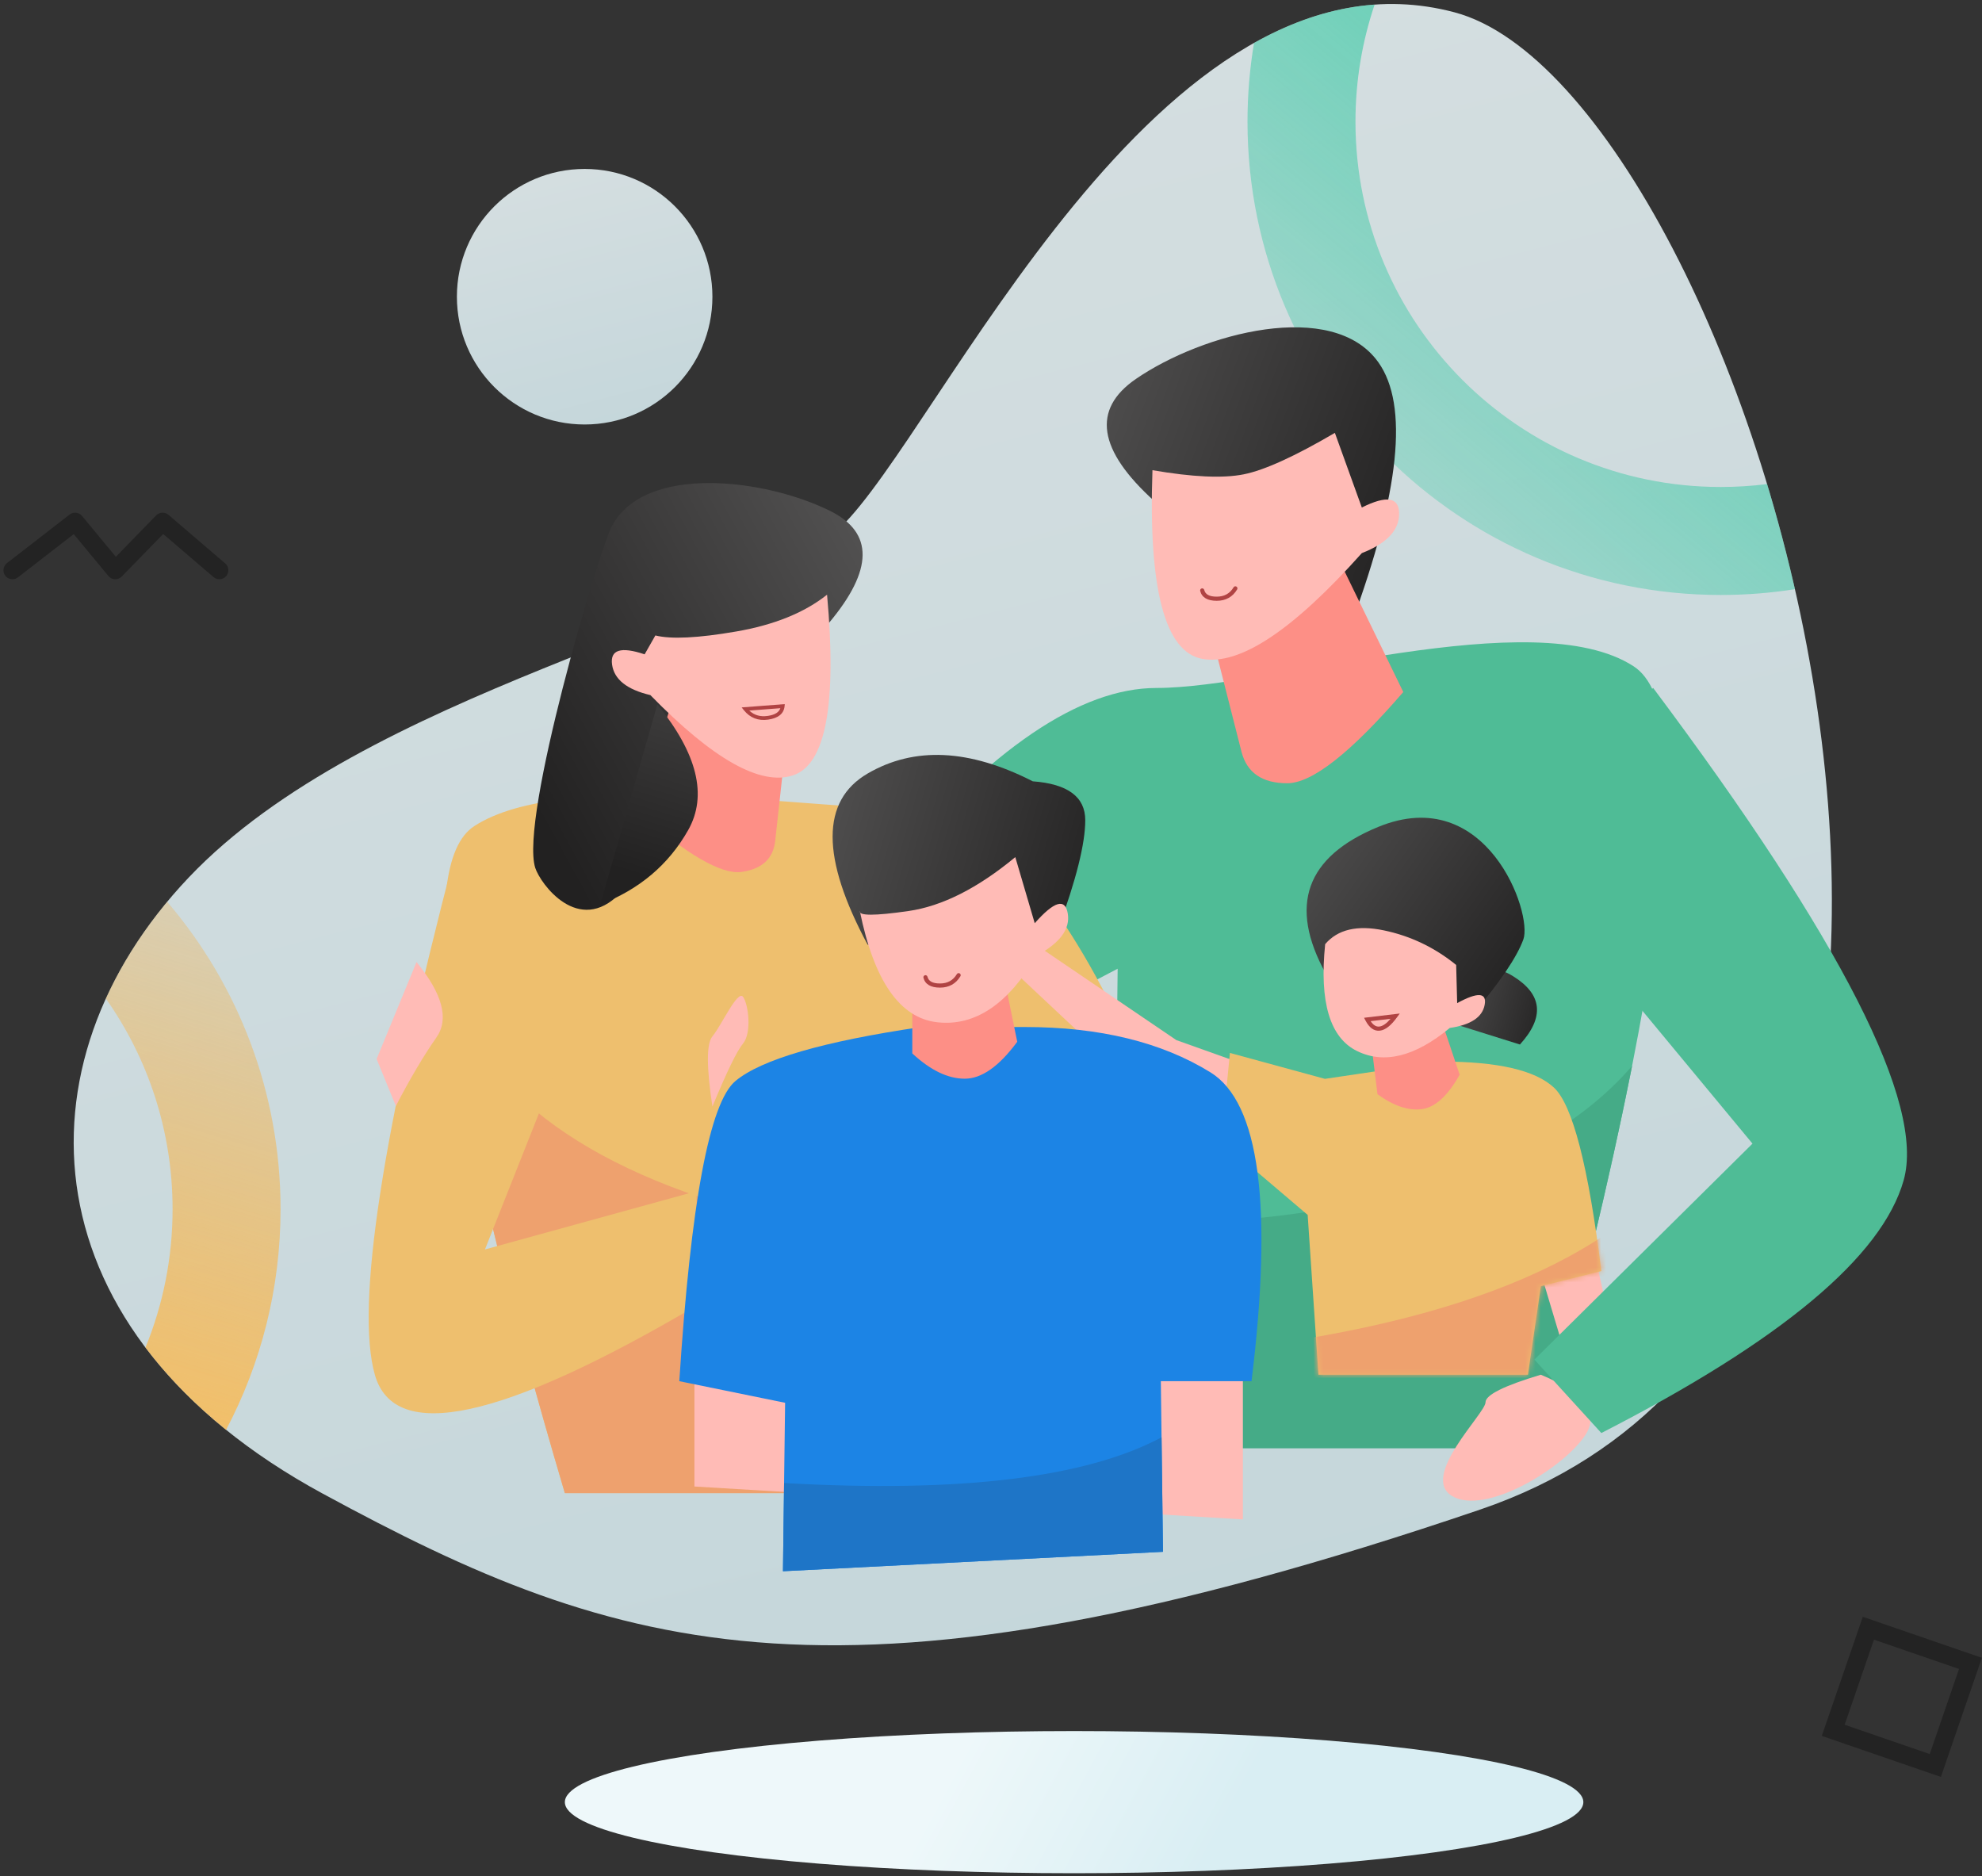<svg xmlns="http://www.w3.org/2000/svg" xmlns:xlink="http://www.w3.org/1999/xlink" width="393" height="372" viewBox="0 0 393 372">
    <rect x="0" y="0" width="393" height="372" fill="#333333" stroke="none"/>
    <defs>
        <linearGradient id="prefix__a" x1="36.309%" x2="66.054%" y1="-3.207%" y2="97.414%">
            <stop offset="0%" stop-color="#EEF8FA"/>
            <stop offset="100%" stop-color="#D9EEF3"/>
        </linearGradient>
        <linearGradient id="prefix__b" x1="60.512%" x2="42.508%" y1="-47.097%" y2="133.729%">
            <stop offset="0%" stop-color="#F5A42C" stop-opacity="0"/>
            <stop offset="100%" stop-color="#FDBE56"/>
        </linearGradient>
        <linearGradient id="prefix__c" x1="132.578%" x2="-8.858%" y1="-47.097%" y2="133.729%">
            <stop offset="0%" stop-color="#1DC599"/>
            <stop offset="100%" stop-color="#1DC599" stop-opacity="0"/>
        </linearGradient>
        <linearGradient id="prefix__f" x1="109.998%" x2="-12.11%" y1="58.643%" y2="12.576%">
            <stop offset="0%" stop-color="#222121"/>
            <stop offset="100%" stop-color="#565555"/>
        </linearGradient>
        <linearGradient id="prefix__g" x1="101.445%" x2="-3.256%" y1="58.643%" y2="12.576%">
            <stop offset="0%" stop-color="#222121"/>
            <stop offset="100%" stop-color="#565555"/>
        </linearGradient>
        <linearGradient id="prefix__h" x1="74.91%" x2="21.329%" y1="85.225%" y2="-93.855%">
            <stop offset="0%" stop-color="#222121"/>
            <stop offset="100%" stop-color="#565555"/>
        </linearGradient>
        <linearGradient id="prefix__i" x1="112.958%" x2="-15.174%" y1="55.594%" y2="25.777%">
            <stop offset="0%" stop-color="#222121"/>
            <stop offset="100%" stop-color="#565555"/>
        </linearGradient>
        <linearGradient id="prefix__j" x1="112.958%" x2="-15.174%" y1="55.706%" y2="25.294%">
            <stop offset="0%" stop-color="#222121"/>
            <stop offset="100%" stop-color="#565555"/>
        </linearGradient>
        <linearGradient id="prefix__k" x1="112.958%" x2="-15.174%" y1="56.916%" y2="20.057%">
            <stop offset="0%" stop-color="#222121"/>
            <stop offset="100%" stop-color="#565555"/>
        </linearGradient>
        <linearGradient id="prefix__l" x1="36.309%" x2="66.054%" y1="48.81%" y2="51.06%">
            <stop offset="0%" stop-color="#EEF8FA"/>
            <stop offset="100%" stop-color="#D9EEF3"/>
        </linearGradient>
        <linearGradient id="prefix__m" x1="36.309%" x2="66.054%" y1="-11.071%" y2="104.422%">
            <stop offset="0%" stop-color="#EEF8FA"/>
            <stop offset="100%" stop-color="#D9EEF3"/>
        </linearGradient>
        <path id="prefix__d" d="M43.887 1.713c11.132 0 18.553 1.712 22.264 5.138 3.71 3.425 6.85 15.556 9.42 36.393l-11.989 2.997-2.569 17.555H19.481l-2.14-31.684L.214 17.555 1.927 0l18.839 5.138 23.12-3.425z"/>
    </defs>
    <g fill="none" fill-rule="evenodd" transform="translate(.519 .668)">
        <g fill-rule="nonzero">
            <path fill="url(#prefix__a)" d="M49.41 295.468c-58.804-31.902-61.714-85.135-26.584-122.163 35.13-37.029 109.187-50.321 129.125-69.31C171.89 85.005 215.248-13.737 273.798 1.77c58.55 15.507 131.657 253.82 5.063 296.861-126.593 43.042-170.646 28.738-229.45-3.164z" opacity=".871" transform="translate(14.077)"/>
            <path fill="url(#prefix__b)" d="M18.553 178.116c14.016 16.396 22.48 37.68 22.48 60.94 0 15.8-3.905 30.687-10.802 43.75h-.006c-6.372-5.142-11.683-10.615-15.983-16.313h.005c3.466-8.462 5.377-17.726 5.377-27.436 0-15.545-4.897-29.947-13.233-41.746 2.886-6.352 6.725-12.507 11.453-18.335l.71-.86z" transform="translate(14.077)"/>
            <path fill="url(#prefix__c)" d="M257.968.25c-2.461 7.284-3.796 15.087-3.796 23.202 0 40.002 32.429 72.43 72.43 72.43 3.112 0 6.176-.196 9.184-.576l.004-.006c2.052 6.789 3.904 13.758 5.522 20.841-4.792.758-9.705 1.15-14.71 1.15-51.825 0-93.838-42.014-93.838-93.84 0-5.315.442-10.528 1.291-15.602 7.21-4.045 14.764-6.73 22.642-7.497l1.271-.102z" transform="translate(14.077)"/>
        </g>
        <g>
            <g fill-rule="nonzero">
                <path fill="#4FBC96" d="M7.707 45.024C27.973 21.047 45.67 9.06 60.799 9.06c22.692 0 74.928-17.127 94.624-4.282 13.13 8.563 6.993 60.228-18.411 154.994H64.224c-8.278 0-11.988-31.683-11.132-95.051L0 92.55l7.707-47.526z" transform="translate(70.809 64.224) translate(97.193 62.444)"/>
                <path fill="#45AB87" d="M137.012 159.771H64.224c-5.64 0-9.161-14.714-10.56-44.143 49.95-.59 83.761-11.135 101.435-31.638l-.253 1.271c-4.163 20.849-10.107 45.686-17.834 74.51z" transform="translate(70.809 64.224) translate(97.193 62.444)"/>
                <path fill="#FFBBB6" d="M148.144 123.378L151.569 138.792 142.15 142.217 137.012 125.09z" transform="translate(70.809 64.224) translate(97.193 62.444)"/>
            </g>
            <g fill-rule="nonzero">
                <path fill="#EEBF6E" d="M25.262 43.672C38.706 16.567 52.236 3.015 65.852 3.015c20.423 0 68.848-8.153 86.574 3.407 11.817 7.707 5.823 51.785-17.983 132.234H68.934c-7.45 0-10.59-31.66-9.42-94.984L23.55 87.773l1.713-44.1z" transform="translate(70.809 64.224) matrix(-1 0 0 1 175.118 92.483)"/>
                <path fill="#EEA16E" d="M134.443 138.656H68.934c-5.327 0-8.45-16.188-9.37-48.564 45.68-5.372 75.914-17.917 90.703-37.636 2.365-3.153 4.433-4.794 6.205-4.922-3.187 21.89-10.53 52.263-22.03 91.122z" transform="translate(70.809 64.224) matrix(-1 0 0 1 175.118 92.483)"/>
                <path fill="#FFBBB6" d="M0 107.44L0 143.862 108.753 137.339 108.753 95.48z" transform="translate(70.809 64.224) matrix(-1 0 0 1 175.118 92.483)"/>
                <path fill="#EEBF6E" d="M156.279 11.989c14.415 55.175 19.695 89.57 15.842 103.186-3.854 13.616-25.119 9.049-63.796-13.7V78.781l41.96 11.56-24.705-62.28 30.699-16.073z" transform="translate(70.809 64.224) matrix(-1 0 0 1 175.118 92.483)"/>
            </g>
            <path fill="#FFBBB6" fill-rule="nonzero" d="M186.61 150.126l-24.688-8.807-29.816-20.245c-1.24-6.293-3.055-9.198-5.445-8.714s-4.085 1.542-5.084 3.176c-5.264 1.27-7.08 2.405-5.446 3.404l12.253 7.49 32.947 30.91 30.68 3.043-5.4-10.257z" transform="translate(70.809 64.224)"/>
            <g transform="translate(70.809 64.224) translate(170.622 143.862)">
                <path fill="#EEBF6E" fill-rule="nonzero" d="M43.887 1.713c11.132 0 18.553 1.712 22.264 5.138 3.71 3.425 6.85 15.556 9.42 36.393l-11.989 2.997-2.569 17.555H19.481l-2.14-31.684L.214 17.555 1.927 0l18.839 5.138 23.12-3.425z"/>
                <mask id="prefix__e" fill="#fff">
                    <use xlink:href="#prefix__d"/>
                </mask>
                <path fill="#EEA16E" fill-rule="nonzero" d="M-11.732 60.163C41.446 55.767 76.128 42.78 92.312 21.2c16.184-21.579 18.482 27.68 6.893 147.777l-110.98-39.306.043-69.508z" mask="url(#prefix__e)"/>
            </g>
            <path fill="#FFBBB6" fill-rule="nonzero" d="M234.194 207.658c-7.31 2.19-10.966 4.014-10.966 5.473 0 2.19-13.16 14.777-6.58 18.608 6.58 3.831 21.932-5.473 26.319-12.04 2.924-4.379 0-8.392-8.773-12.04z" transform="translate(70.809 64.224)"/>
            <path fill="#4FBC96" fill-rule="nonzero" d="M256.469 71.503c37.393 49.952 53.948 82.492 49.666 97.62-4.281 15.13-24.262 31.827-59.942 50.096L232.92 204.66l43.244-42.816-51.807-62.512 32.112-27.83z" transform="translate(70.809 64.224)"/>
            <g fill-rule="nonzero">
                <path fill="url(#prefix__f)" d="M9.465 34.493c-11.235-10.138-12.468-18.222-3.7-24.25C18.92 1.2 44.816-5.789 53.858 6.953c6.028 8.495 4.247 25.758-5.344 51.79l-7.81-18.085-31.238-6.166z" transform="translate(70.809 64.224) translate(148.132)"/>
                <path fill="#FD8F86" d="M20.563 59.978l6.166 24.25c1.096 4.111 4.11 6.166 9.042 6.166 4.933 0 12.605-6.028 23.018-18.085L43.992 41.892 20.563 59.978z" transform="translate(70.809 64.224) translate(148.132)"/>
                <path fill="#FFBBB6" d="M9.054 28.328c-.822 23.566 2.466 36.034 9.865 37.404 7.399 1.37 17.948-5.617 31.65-20.963 4.932-1.918 7.398-4.521 7.398-7.81 0-3.288-2.466-3.699-7.398-1.232l-5.344-14.798c-7.947 4.659-13.975 7.399-18.085 8.221-4.11.822-10.14.548-18.086-.822z" transform="translate(70.809 64.224) translate(148.132)"/>
                <path fill="#B04343" d="M25.143 51.545c.117-.194.37-.257.564-.14.195.116.258.369.14.563-.896 1.495-2.264 2.255-4.05 2.255-1.815 0-2.95-.649-3.277-1.955-.055-.22.079-.444.3-.499.22-.055.443.08.498.3.221.885 1.004 1.332 2.478 1.332 1.501 0 2.6-.61 3.347-1.856z" transform="translate(70.809 64.224) translate(148.132)"/>
            </g>
            <g fill-rule="nonzero">
                <path fill="#1C84E5" d="M47.954 0C28.544 2.854 16.27 6.422 11.132 10.704 5.994 14.986 2.284 34.824 0 70.218L20.98 74.5l-.428 33.397 75.356-3.854-.428-33.825h17.983c4.281-34.823 1.57-55.232-8.135-61.227C95.623 2.997 83.348 0 68.506 0H47.954z" transform="translate(70.809 64.224) translate(63.368 138.724)"/>
                <path fill="#1E75C7" d="M95.621 81.348l.287 22.695-75.356 3.854.225-17.49c34.864 1.982 59.812-1.038 74.844-9.06z" transform="translate(70.809 64.224) translate(63.368 138.724)"/>
            </g>
            <g fill-rule="nonzero">
                <path fill="url(#prefix__g)" d="M8.542 31.13C-1.598 21.98-2.71 14.685 5.204 9.244c11.87-8.161 35.24-14.468 43.402-2.968 3.224 4.543 26.13 54.769 24.403 64.87-.554 3.24-6.596 14.58-15.92 7.363-2.665-2.062-7.1-10.56-13.306-25.492l-7.048-16.322L8.542 31.13z" transform="translate(70.809 64.224) scale(-1 1) rotate(8 -238.475 -681.732)"/>
                <path fill="#FD8F86" d="M20.112 52.66l5.063 19.914c.9 3.375 3.376 5.063 7.426 5.063 4.05 0 10.351-4.95 18.902-14.852L39.352 37.808l-19.24 14.851z" transform="translate(70.809 64.224) scale(-1 1) rotate(8 -238.475 -681.732)"/>
                <path fill="#FFBBB6" d="M8.171 25.566c1.075 21.78 4.951 33.288 11.629 34.525 6.677 1.236 15.29-5.326 25.838-19.687 4.452-1.73 6.677-4.08 6.677-7.048s-2.225-3.339-6.677-1.113l-2.63-3.411c-2.984 1.208-8.305 1.693-15.962 1.455-7.657-.239-13.949-1.812-18.875-4.721z" transform="translate(70.809 64.224) scale(-1 1) rotate(8 -238.475 -681.732)"/>
                <path fill="#B04343" d="M27.696 45.947l.358-.604-8.563.54.107.432c.356 1.44 1.597 2.156 3.606 2.156 1.985 0 3.497-.85 4.492-2.524zm-1.058.228l-.044.056c-.832 1.003-1.953 1.498-3.39 1.498h-.115c-1.363-.02-2.206-.397-2.595-1.127l-.02-.037 6.164-.39z" transform="translate(70.809 64.224) scale(-1 1) rotate(8 -238.475 -681.732)"/>
                <path fill="url(#prefix__h)" d="M44.524 42.42c-6.504 10.79-7.363 19.302-2.58 25.54 4.785 6.237 11.216 10.29 19.293 12.16l-16.713-37.7z" transform="translate(70.809 64.224) scale(-1 1) rotate(8 -238.475 -681.732)"/>
            </g>
            <g fill-rule="nonzero">
                <path fill="url(#prefix__i)" d="M6.936 37.605c-9.248-17.212-9.248-28.516 0-33.91 9.249-5.396 20.167-4.882 32.755 1.54 6.936.514 10.404 3.083 10.404 7.708 0 4.624-1.798 11.817-5.395 21.579l-20.809 5.78-16.955-2.697z" transform="translate(70.809 64.224) translate(93.767 84.776)"/>
                <path fill="#FD8F86" d="M15.8 43v16.184c3.596 3.34 7.064 5.01 10.403 5.01 3.34 0 6.808-2.441 10.405-7.322L33.14 39.917 15.8 43z" transform="translate(70.809 64.224) translate(93.767 84.776)"/>
                <path fill="#FFBBB6" d="M36.222 20.264c-7.45 6.166-14.514 9.73-21.194 10.69-6.679.962-9.89.962-9.633 0 2.826 13.905 7.964 21.259 15.414 22.06 7.45.803 14-3.609 19.652-13.235 4.624-2.477 6.68-5.257 6.166-8.34-.514-3.083-2.698-2.44-6.551 1.927l-3.854-13.102z" transform="translate(70.809 64.224) translate(93.767 84.776)"/>
                <path fill="#B04343" d="M24.635 43.461c.117-.195.37-.258.564-.141.195.117.258.37.141.564-.897 1.495-2.265 2.255-4.052 2.255-1.814 0-2.95-.65-3.276-1.956-.055-.22.079-.443.3-.498.22-.055.443.079.498.299.221.885 1.004 1.333 2.478 1.333 1.501 0 2.6-.61 3.347-1.856z" transform="translate(70.809 64.224) translate(93.767 84.776)"/>
            </g>
            <g fill-rule="nonzero">
                <path fill="url(#prefix__j)" d="M32.701 34.583c3.358-9.475 7.948-12.407 13.768-8.798 5.82 3.61 6.268 8.12 1.343 13.535l-15.11-4.737z" transform="translate(70.809 64.224) rotate(20 -158.642 599.997) rotate(-20 41.95 31.806)"/>
                <g>
                    <path fill="url(#prefix__k)" d="M9.017 36.635C-2.543 26.513-2.595 16.228 8.863 5.78c17.186-15.672 34.681 5.576 34.681 11.125 0 3.7-1.439 9.454-4.316 17.263l-16.647 4.625-13.564-2.158z" transform="translate(70.809 64.224) rotate(20 -158.642 599.997) translate(0 .16)"/>
                    <path fill="#FD8F86" d="M20.98 44.086l5.878 11.536c3.776 1.075 6.855 1.005 9.235-.208 2.38-1.213 3.966-4.212 4.757-8.997L32.22 35.59l-11.24 8.495z" transform="translate(70.809 64.224) rotate(20 -158.642 599.997) translate(0 .16)"/>
                    <path fill="#FFBBB6" d="M32.754 26.203c-5.189-1.796-10.455-2.31-15.799-1.54-5.343.768-8.683 2.952-10.019 6.55 2.826 11.191 7.219 17.108 13.179 17.75 5.96.642 11.2-2.888 15.722-10.59 3.7-1.98 5.344-4.205 4.933-6.67-.411-2.467-2.158-1.953-5.241 1.54l-2.775-7.04z" transform="translate(70.809 64.224) rotate(20 -158.642 599.997) translate(0 .16)"/>
                </g>
            </g>
            <path fill="#FFBBB6" fill-rule="nonzero" d="M11.263 125.84c5.175 6.334 6.488 11.32 3.941 14.957-2.546 3.638-5.226 8.168-8.038 13.591l-3.818-9.326 7.915-19.221z" transform="translate(70.809 64.224)"/>
            <path fill="#B04343" fill-rule="nonzero" d="M206.22 136.048l-7.074.844.274.528c.755 1.454 1.717 2.162 2.867 2.025 1.091-.13 2.206-1.02 3.38-2.636l.553-.76zm-5.766 1.516l3.946-.47-.017.019c-.807.938-1.545 1.438-2.194 1.516-.62.074-1.186-.25-1.71-1.026l-.025-.039z" transform="translate(70.809 64.224)"/>
        </g>
        <path fill="#FFBBB6" fill-rule="nonzero" d="M140.742 218.72c-1.19-7.85-1.19-12.489 0-13.916 1.784-2.14 4.995-9.277 6.066-7.85 1.07 1.428 1.784 7.136 0 9.277-1.19 1.427-3.212 5.59-6.066 12.488z"/>
        <ellipse cx="212.459" cy="356.623" fill="url(#prefix__l)" fill-rule="nonzero" rx="100.975" ry="14.094"/>
        <path fill="#232323" fill-rule="nonzero" d="M360.714 343.492l8.132-23.615 23.615 8.131-8.131 23.615-23.616-8.131zm4.535-2.212l16.869 5.808 5.808-16.868-16.868-5.808-5.809 16.868zM32.884 101.403c-.694-.593-1.72-.565-2.38.053l-.058.058-7.993 8.21-6.705-8.103c-.597-.721-1.646-.855-2.404-.32l-.064.048-12.427 9.633c-.778.604-.92 1.725-.317 2.503.588.758 1.664.913 2.44.365l.063-.048 11.062-8.575 6.87 8.303c.66.797 1.852.864 2.597.161l.055-.054 8.212-8.435 9.983 8.546c.729.623 1.814.557 2.463-.136l.053-.06c.623-.728.557-1.814-.136-2.462l-.06-.053-11.254-9.634z"/>
        <circle cx="115.409" cy="58.159" r="25.333" fill="url(#prefix__m)" fill-rule="nonzero" opacity=".871"/>
    </g>
</svg>
